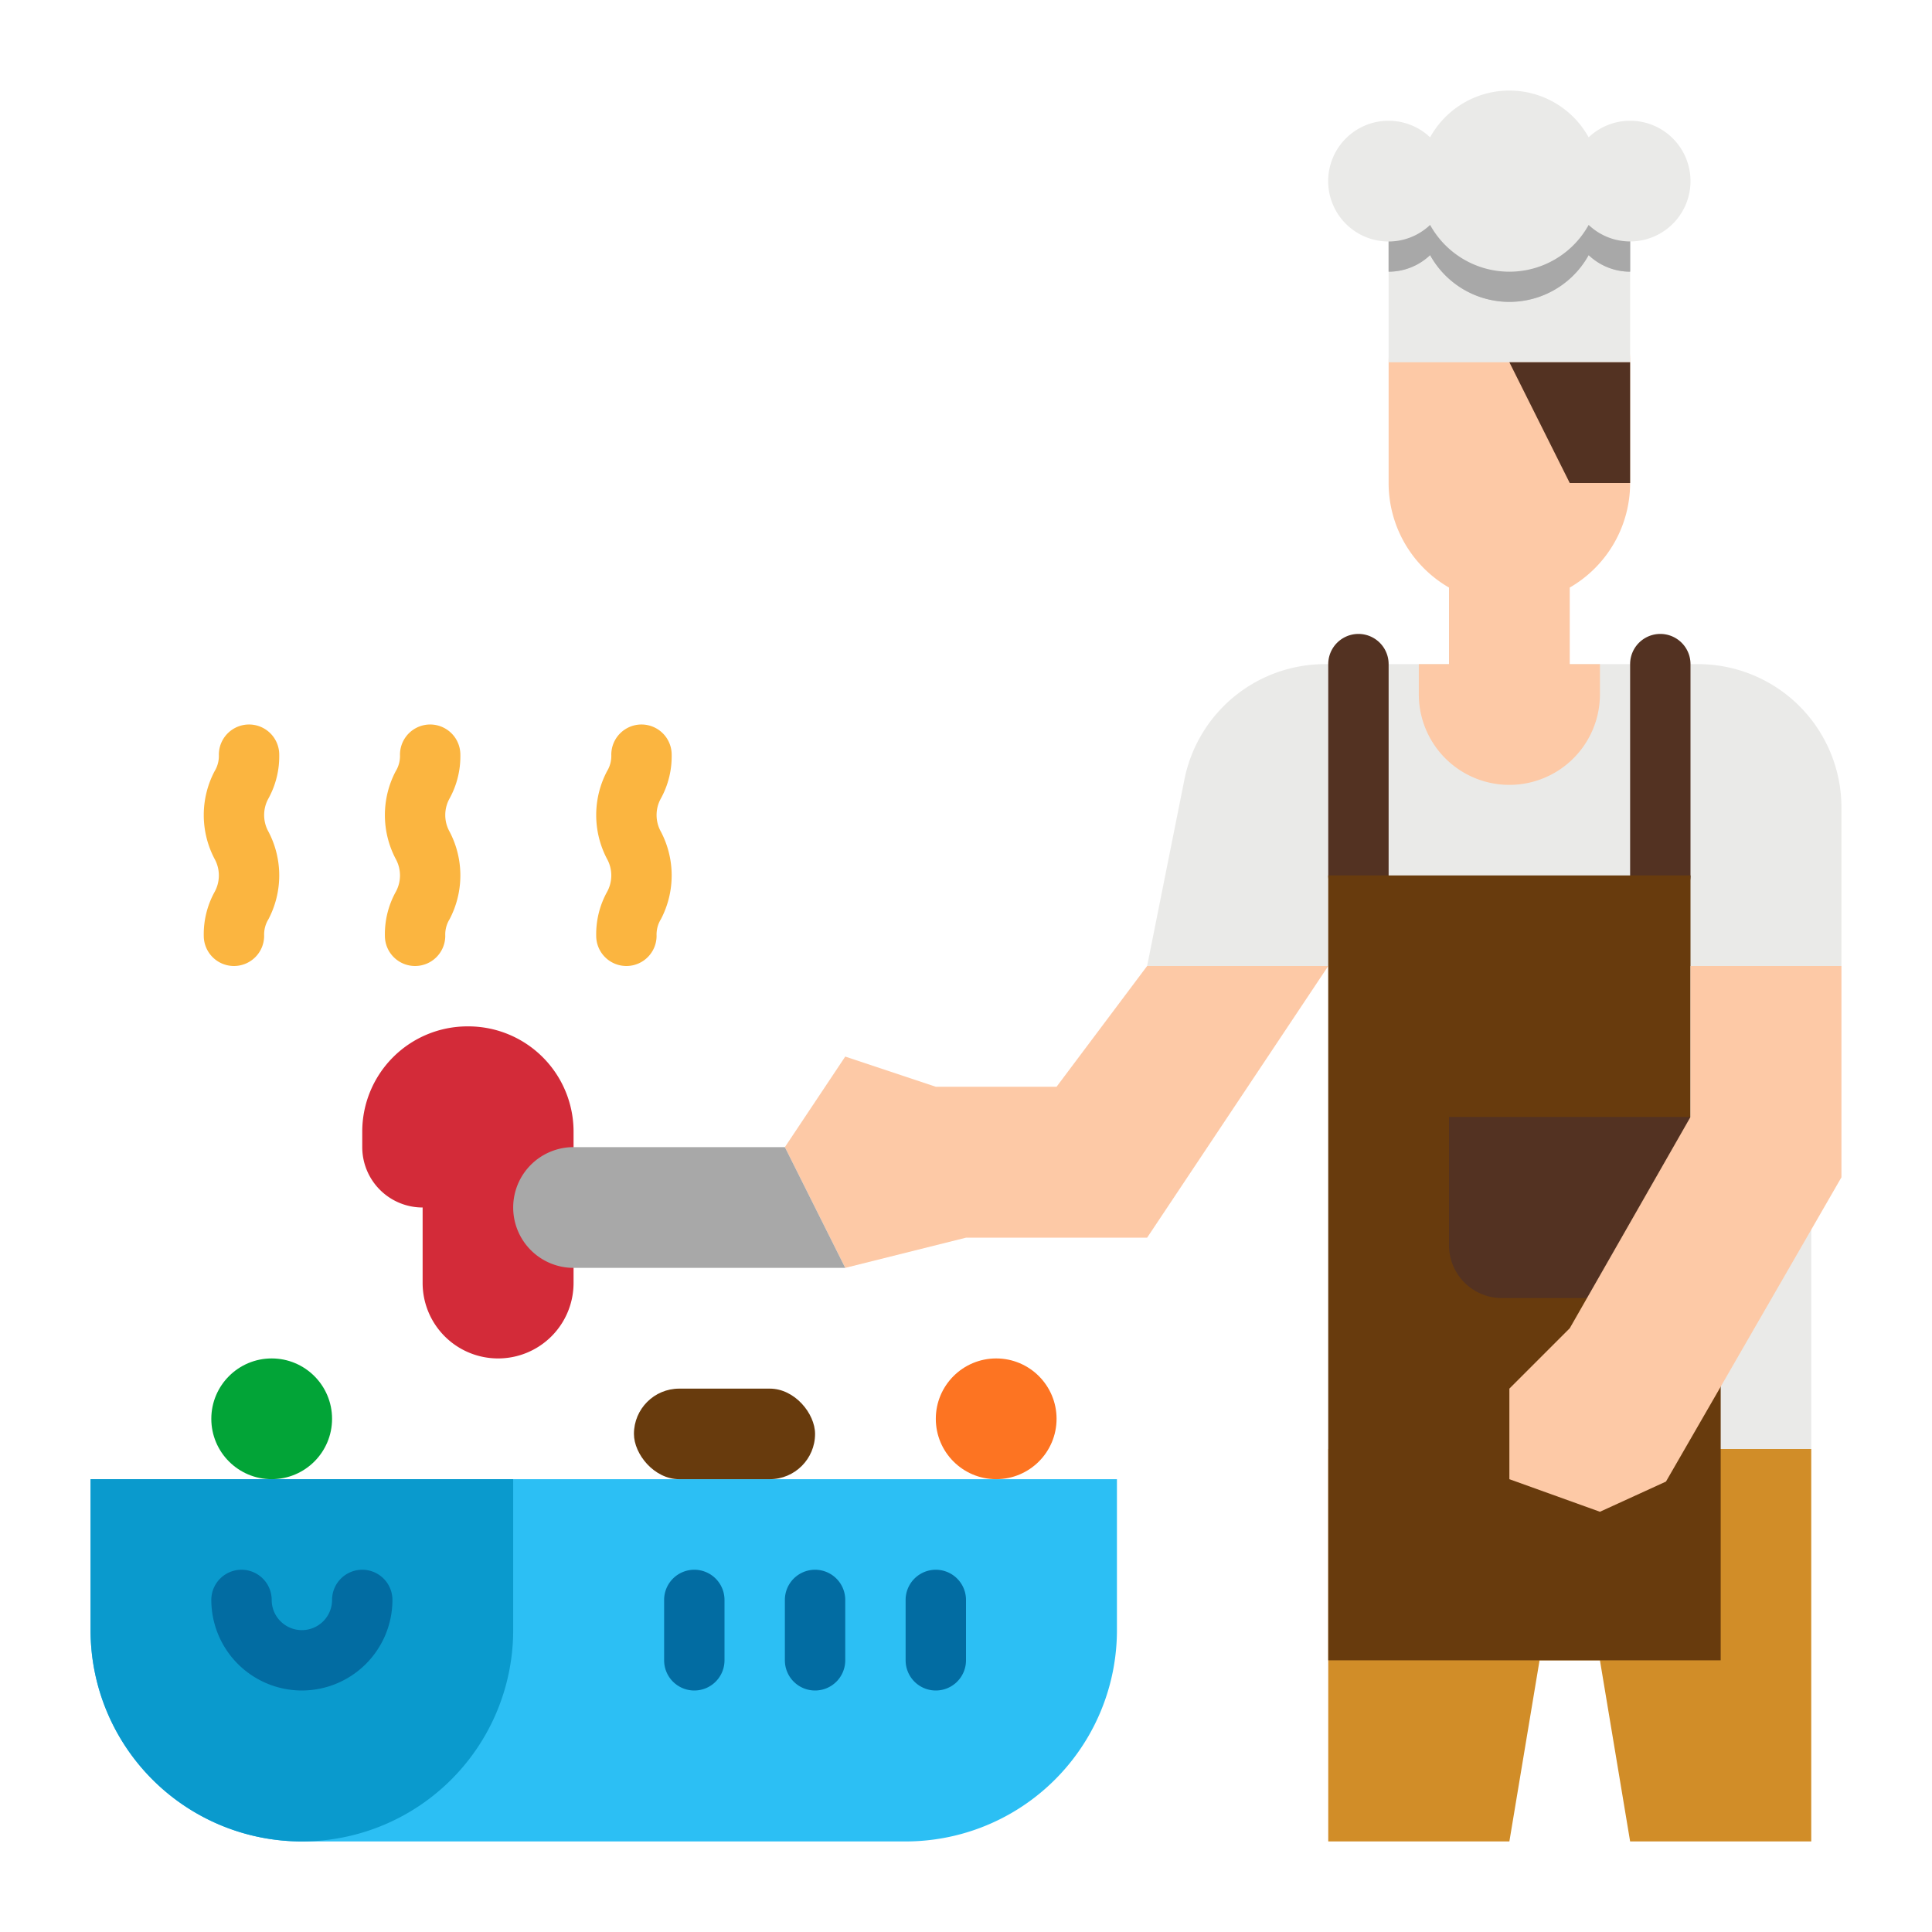 <svg height="512" viewBox="0 0 512 512" width="512" xmlns="http://www.w3.org/2000/svg"><g id="flat"><path d="m488 214a38 38 0 0 0 -38-38h-98.847a38 38 0 0 0 -37.263 30.548l-9.89 49.452h48v128h128v-128h8z" fill="#eaeae8"/><path d="m360 240a8 8 0 0 1 -8-8v-56a8 8 0 0 1 16 0v56a8 8 0 0 1 -8 8z" fill="#533222"/><path d="m440 240a8 8 0 0 1 -8-8v-56a8 8 0 0 1 16 0v56a8 8 0 0 1 -8 8z" fill="#533222"/><path d="m96 299.894v4.106a16 16 0 0 0 16 16v20a20 20 0 0 0 20 20 20 20 0 0 0 20-20v-40.106a27.893 27.893 0 0 0 -27.894-27.894h-.212a27.893 27.893 0 0 0 -27.894 27.894z" fill="#d32b39"/><path d="m480 384h-128v104h48l8-48h16l8 48h48z" fill="#d18d28"/><path d="m432 128v-32a32 32 0 0 0 -64 0v32a31.978 31.978 0 0 0 16 27.708v20.292h-8v8a24 24 0 0 0 48 0v-8h-8v-20.292a31.978 31.978 0 0 0 16-27.708z" fill="#fdc9a6"/><path d="m24 392h272a0 0 0 0 1 0 0v40a56 56 0 0 1 -56 56h-160a56 56 0 0 1 -56-56v-40a0 0 0 0 1 0 0z" fill="#2cbff4"/><path d="m24 392h112a0 0 0 0 1 0 0v40a56 56 0 0 1 -56 56 56 56 0 0 1 -56-56v-40a0 0 0 0 1 0 0z" fill="#0a9acd"/><path d="m352 256-48 72h-48l-32 8-16-32 16-24 24 8h32l24-32z" fill="#fdc9a6"/><path d="m368 56h64v40h-64z" fill="#eaeae8"/><path d="m432 56v16a15.96 15.96 0 0 1 -10.99-4.39 24.009 24.009 0 0 1 -42.02 0 15.96 15.96 0 0 1 -10.99 4.39v-16z" fill="#cbcbcb"/><path d="m432 56v16a15.96 15.96 0 0 1 -10.99-4.39 24.009 24.009 0 0 1 -42.02 0 15.96 15.96 0 0 1 -10.99 4.39v-16z" fill="#a8a8a8"/><path d="m400 96 16 32h16v-32z" fill="#533222"/><path d="m352 232h96v112h8v96h-104z" fill="#683b0d"/><path d="m208 304h-56a16 16 0 0 0 -16 16 16 16 0 0 0 16 16h72z" fill="#a8a8a8"/><circle cx="72" cy="376" fill="#02a437" r="16"/><circle cx="264" cy="376" fill="#fd7422" r="16"/><rect fill="#683b0d" height="24" rx="12" width="48" x="168" y="368"/><g fill="#026ca2"><path d="m80 448a24.027 24.027 0 0 1 -24-24 8 8 0 0 1 16 0 8 8 0 0 0 16 0 8 8 0 0 1 16 0 24.027 24.027 0 0 1 -24 24z"/><path d="m184 448a8 8 0 0 1 -8-8v-16a8 8 0 0 1 16 0v16a8 8 0 0 1 -8 8z"/><path d="m216 448a8 8 0 0 1 -8-8v-16a8 8 0 0 1 16 0v16a8 8 0 0 1 -8 8z"/><path d="m248 448a8 8 0 0 1 -8-8v-16a8 8 0 0 1 16 0v16a8 8 0 0 1 -8 8z"/></g><path d="m384 296h64a0 0 0 0 1 0 0v34a14 14 0 0 1 -14 14h-36a14 14 0 0 1 -14-14v-34a0 0 0 0 1 0 0z" fill="#533222"/><path d="m488 256v56l-46.502 80.633-17.498 8-24-8.633v-24l16-16 32-56v-40z" fill="#fdc9a6"/><path d="m62 256a8 8 0 0 1 -8-8 23.22 23.22 0 0 1 2.845-11.578 9.044 9.044 0 0 0 0-8.845 24.981 24.981 0 0 1 0-23.156 7.8 7.8 0 0 0 1.155-4.421 8 8 0 0 1 16 0 23.218 23.218 0 0 1 -2.845 11.577 9.042 9.042 0 0 0 0 8.844 24.981 24.981 0 0 1 0 23.156 7.8 7.8 0 0 0 -1.155 4.423 8 8 0 0 1 -8 8z" fill="#fbb540"/><path d="m110 256a8 8 0 0 1 -8-8 23.22 23.22 0 0 1 2.845-11.578 9.044 9.044 0 0 0 0-8.845 24.981 24.981 0 0 1 0-23.156 7.8 7.8 0 0 0 1.155-4.421 8 8 0 0 1 16 0 23.218 23.218 0 0 1 -2.845 11.577 9.042 9.042 0 0 0 0 8.844 24.981 24.981 0 0 1 0 23.156 7.8 7.8 0 0 0 -1.155 4.423 8 8 0 0 1 -8 8z" fill="#fbb540"/><path d="m166 256a8 8 0 0 1 -8-8 23.22 23.22 0 0 1 2.845-11.578 9.044 9.044 0 0 0 0-8.845 24.981 24.981 0 0 1 0-23.156 7.8 7.8 0 0 0 1.155-4.421 8 8 0 0 1 16 0 23.218 23.218 0 0 1 -2.845 11.577 9.042 9.042 0 0 0 0 8.844 24.981 24.981 0 0 1 0 23.156 7.8 7.8 0 0 0 -1.155 4.423 8 8 0 0 1 -8 8z" fill="#fbb540"/><path d="m432 32a15.927 15.927 0 0 0 -10.992 4.394 24 24 0 0 0 -42.016 0 16 16 0 1 0 0 23.212 24 24 0 0 0 42.016 0 15.994 15.994 0 1 0 10.992-27.606z" fill="#eaeae8"/></g></svg>